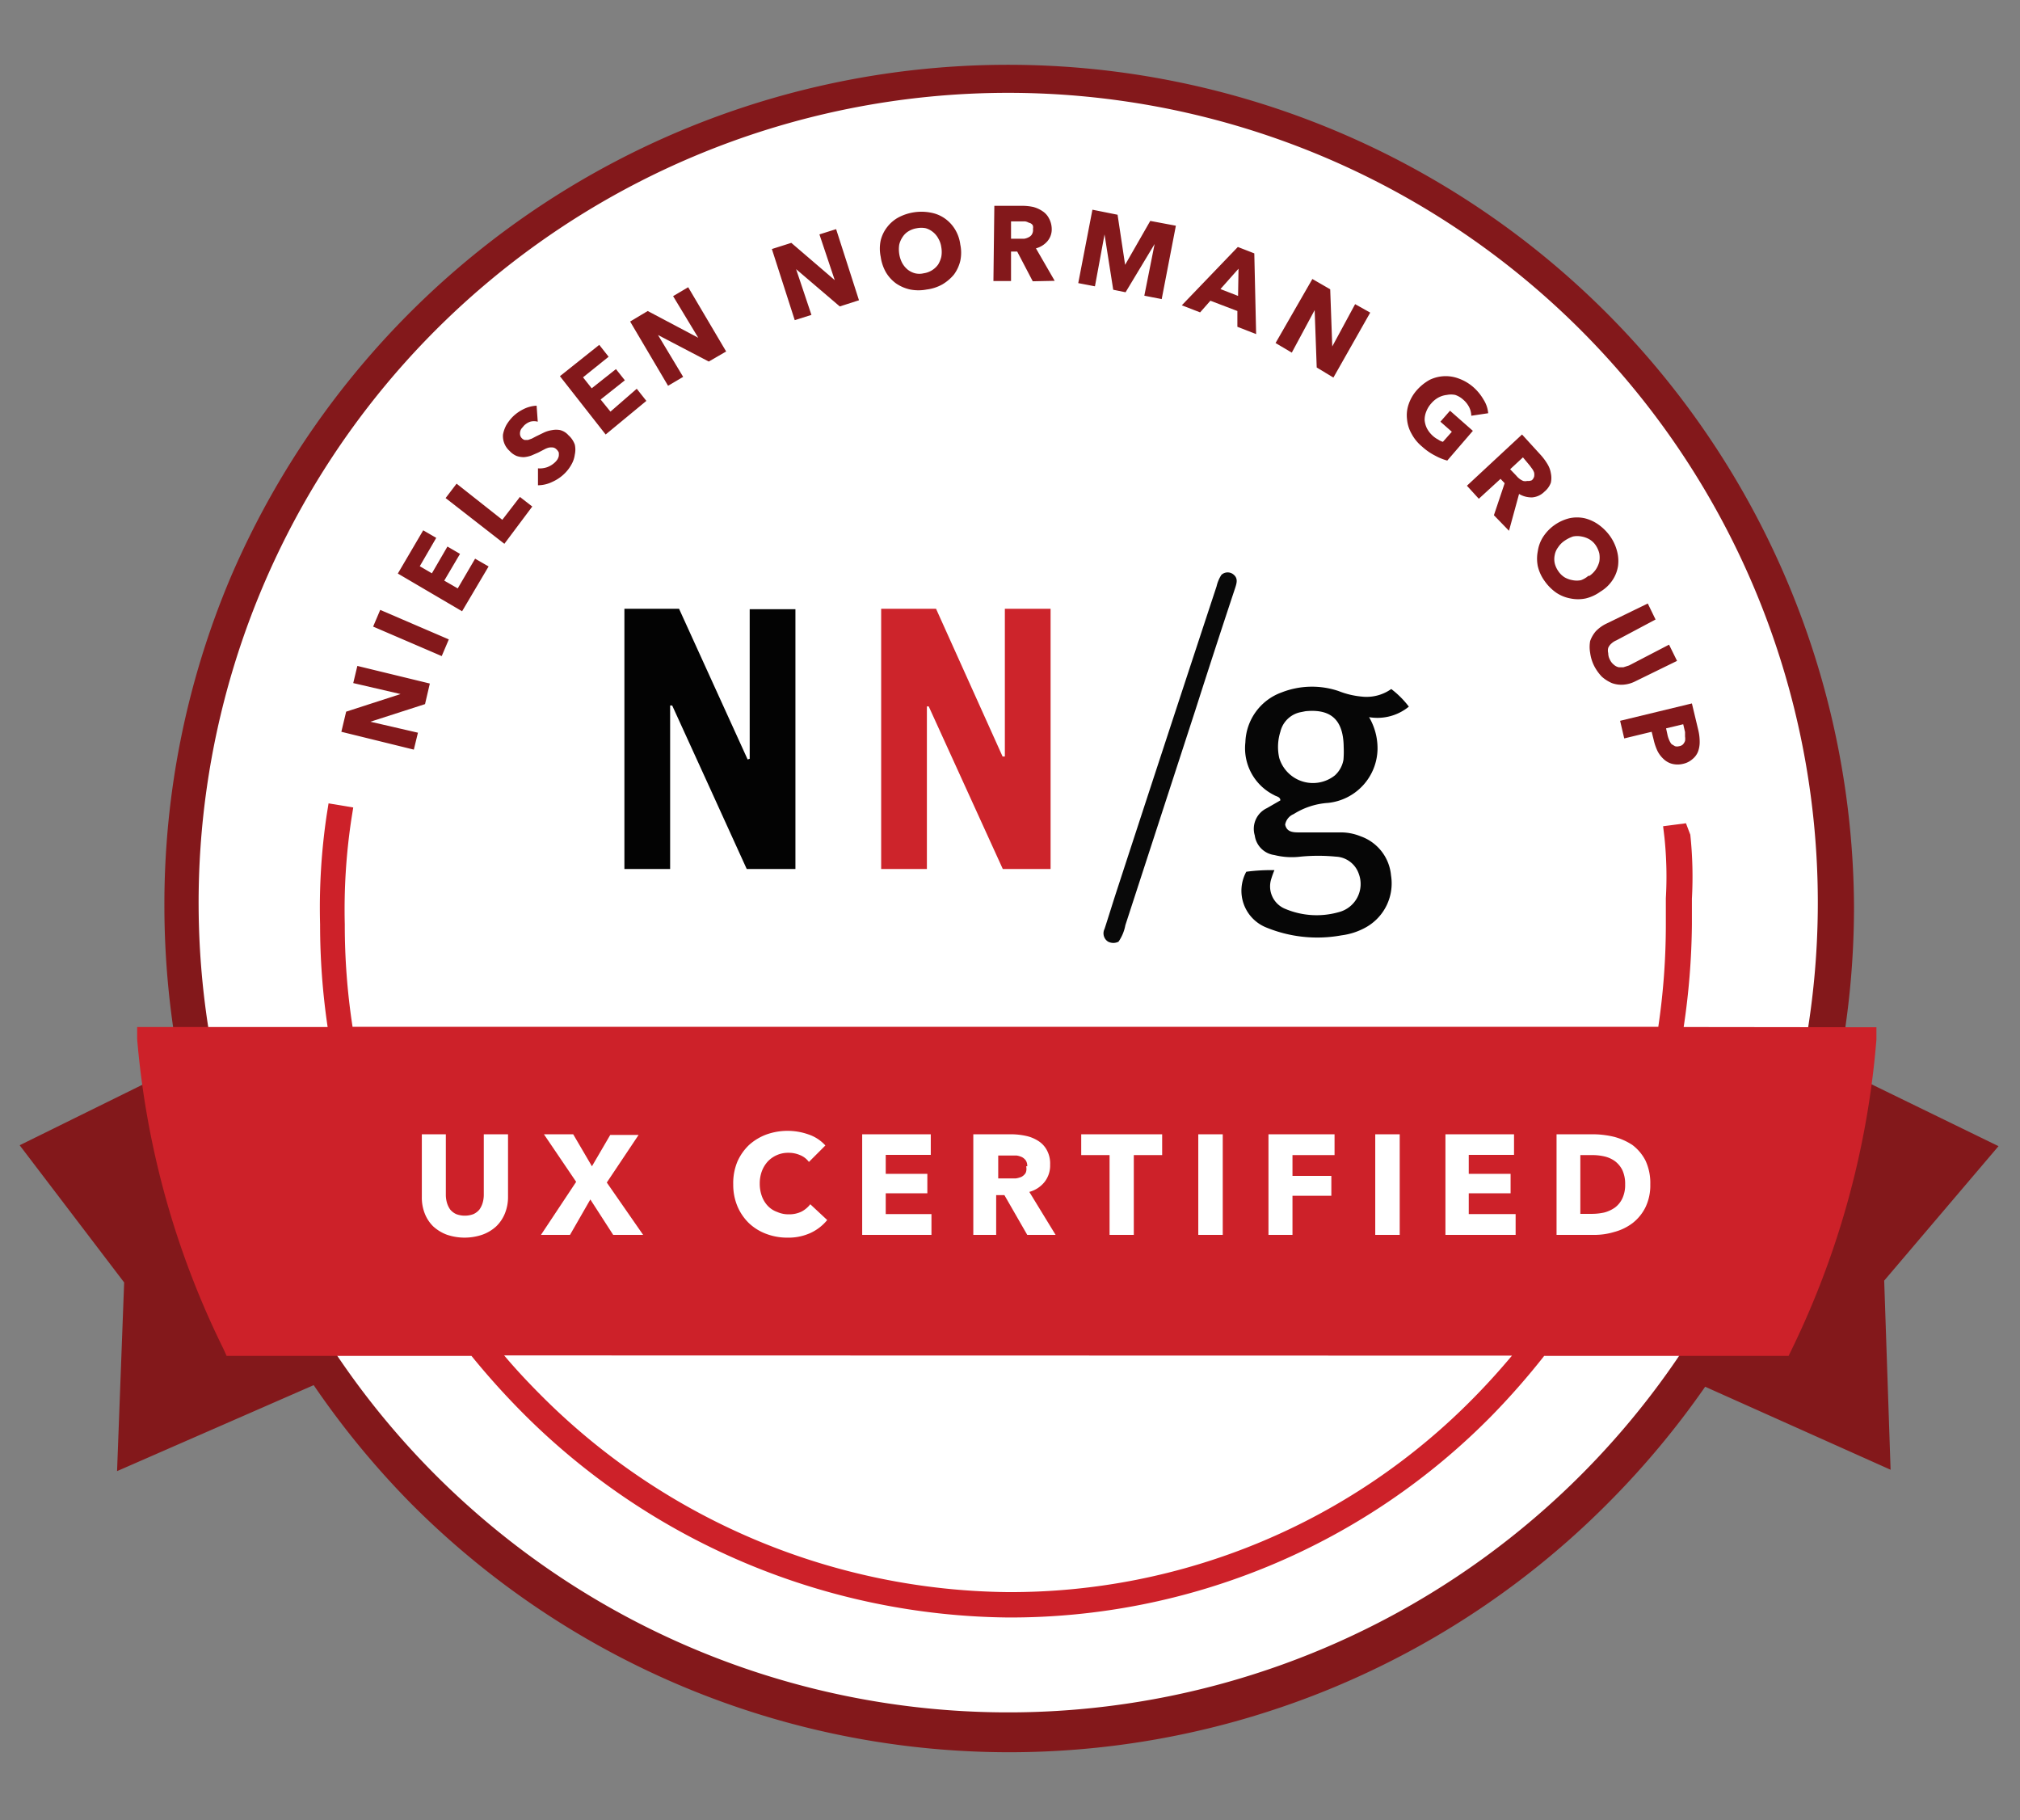 <svg xmlns="http://www.w3.org/2000/svg" data-name="Layer 1" viewBox="0 0 88.35 79.59"><rect x="0" y="0" width="88.35" height="79.59" fill="#808080" stroke="none"/><path fill="#fff" d="M69.67 65.14a36 36 0 1 1 7.73-11.47 35.66 35.66 0 0 1-7.73 11.47Z"/><path fill="#83181b" d="m87.41 50.12-7-3.41a37.18 37.18 0 0 0 .68-7.08 37 37 0 0 0-71-14.39 36.71 36.71 0 0 0-2.9 14.39 37.39 37.39 0 0 0 .67 7l-7 3.45 4.57 6-.31 8.25 8.6-3.76a37.28 37.28 0 0 0 4.28 5.2 36.92 36.92 0 0 0 52.29 0 37.51 37.51 0 0 0 4.29-5.13l8.11 3.63-.28-8.27ZM44.17 4.06a35.41 35.41 0 1 1-13.85 2.79 35.39 35.39 0 0 1 13.85-2.79Z"/><path fill="#cd2129" d="M73.64 44.91a31.92 31.92 0 0 0 .36-4.48V39.3a17.5 17.5 0 0 0-.07-2.8l-.19-.5-1 .13.06.5a16.51 16.51 0 0 1 .06 2.65v1.14a30.5 30.5 0 0 1-.33 4.48H15.42a29.19 29.19 0 0 1-.34-4.48 26.43 26.43 0 0 1 .29-4.61l.08-.5-1.08-.18-.08.5a27.61 27.61 0 0 0-.29 4.8 30.5 30.5 0 0 0 .33 4.48H6v.54A37.71 37.71 0 0 0 9.78 59l.13.29h10.71a33.37 33.37 0 0 0 2.53 2.78 30.39 30.39 0 0 0 20.92 8.66 29.52 29.52 0 0 0 21.22-8.87 32.32 32.32 0 0 0 2.25-2.57h10.69l.14-.29a37.92 37.92 0 0 0 3.7-13.54v-.54Zm-7.51 14.37c-.52.62-1.06 1.22-1.63 1.8a28.39 28.39 0 0 1-20.43 8.54 29.23 29.23 0 0 1-20.15-8.35c-.65-.64-1.28-1.3-1.87-2Z"/><path fill="#cd242b" d="m43.86 38-3.24-7.11h-.08V38h-2V26.62h2.4l2.91 6.46h.1v-6.46h2V38Z"/><path fill="#030303" d="M32.79 33.18v-6.54h2V38h-2.13c-1.07-2.36-2.17-4.76-3.26-7.15h-.09V38h-2V26.62h2.39l3 6.59Z"/><path fill="#060606" d="M56 35c0-.16-.18-.17-.27-.23a2.29 2.29 0 0 1-1.26-2.31 2.4 2.4 0 0 1 1.58-2.18 3.64 3.64 0 0 1 2.5-.06 3.63 3.63 0 0 0 1 .24 1.87 1.87 0 0 0 1.3-.33 4 4 0 0 1 .77.77 2.17 2.17 0 0 1-1.74.46 2.7 2.7 0 0 1 .37 1.4 2.41 2.41 0 0 1-2.17 2.35 3.21 3.21 0 0 0-1.5.49.61.61 0 0 0-.37.46c.07.33.35.34.62.34h1.75a2.29 2.29 0 0 1 .93.17 2 2 0 0 1 1.33 1.71 2.2 2.2 0 0 1-1.08 2.26 2.93 2.93 0 0 1-1.08.36 5.88 5.88 0 0 1-3.29-.34 1.73 1.73 0 0 1-.88-2.44 8.14 8.14 0 0 1 1.23-.07 3.71 3.71 0 0 0-.14.39 1.06 1.06 0 0 0 .63 1.31 3.53 3.53 0 0 0 2.31.14 1.27 1.27 0 0 0 .89-1.68 1.11 1.11 0 0 0-1-.75 8 8 0 0 0-1.55 0 3.14 3.14 0 0 1-1.14-.07 1 1 0 0 1-.86-.86 1 1 0 0 1 .53-1.19Zm2.77-2.29c0-1.23-.55-1.72-1.67-1.61l-.25.05A1.14 1.14 0 0 0 56 32a2.2 2.2 0 0 0-.05 1.14 1.54 1.54 0 0 0 2.43.77 1.19 1.19 0 0 0 .38-.69 4.35 4.35 0 0 0 .01-.55Z"/><path fill="#090909" d="M53.42 25.14a.4.4 0 0 1 .55 0c.18.16.12.36.06.55q-.89 2.68-1.75 5.37l-3.06 9.4a1.84 1.84 0 0 1-.3.72.51.51 0 0 1-.45 0 .43.43 0 0 1-.16-.56c.18-.55.35-1.11.53-1.66q2.16-6.62 4.37-13.32a1.57 1.57 0 0 1 .21-.5Z"/><g fill="#fff"><path d="M22.08 53.07a1.64 1.64 0 0 1-.38.56 1.78 1.78 0 0 1-.6.36 2.41 2.41 0 0 1-1.56 0 1.83 1.83 0 0 1-.59-.36 1.61 1.61 0 0 1-.37-.56 1.9 1.9 0 0 1-.13-.73V49.6h1.05v2.66a1.27 1.27 0 0 0 .05.34 1 1 0 0 0 .14.29.75.75 0 0 0 .26.2 1.07 1.07 0 0 0 .76 0 .75.75 0 0 0 .26-.2 1 1 0 0 0 .14-.29 1.27 1.27 0 0 0 .05-.34V49.6h1.06v2.74a1.9 1.9 0 0 1-.14.73ZM26.82 54l-1-1.55-.89 1.55h-1.27l1.54-2.32-1.41-2.08h1.28l.82 1.4.8-1.37h1.24l-1.39 2.08L28.13 54ZM35.44 53.92a2.32 2.32 0 0 1-1 .2 2.58 2.58 0 0 1-.94-.17 2.22 2.22 0 0 1-.75-.47 2.25 2.25 0 0 1-.5-.74 2.42 2.42 0 0 1-.18-.94 2.45 2.45 0 0 1 .18-1 2.28 2.28 0 0 1 .51-.73 2.34 2.34 0 0 1 .76-.46 2.75 2.75 0 0 1 1.85 0 1.73 1.73 0 0 1 .73.48l-.72.72a.89.89 0 0 0-.39-.3 1.24 1.24 0 0 0-.5-.1 1.22 1.22 0 0 0-.91.38 1.34 1.34 0 0 0-.26.43 1.53 1.53 0 0 0-.09.54 1.57 1.57 0 0 0 .09.54 1.24 1.24 0 0 0 .26.43A1.05 1.05 0 0 0 34 53a1.18 1.18 0 0 0 .5.1 1.22 1.22 0 0 0 .56-.12 1.18 1.18 0 0 0 .38-.32l.74.69a2.05 2.05 0 0 1-.74.57ZM37.71 54v-4.4h3v.9h-1.97v.83h1.82v.85h-1.82v.91h2V54ZM44.93 54l-1-1.74h-.36V54h-1v-4.4h1.68a3.18 3.18 0 0 1 .62.07 1.62 1.62 0 0 1 .54.22 1.07 1.07 0 0 1 .38.41 1.22 1.22 0 0 1 .14.63 1.16 1.16 0 0 1-.24.75 1.28 1.28 0 0 1-.67.44L46.17 54Zm0-3a.46.46 0 0 0-.06-.25.5.5 0 0 0-.17-.15.88.88 0 0 0-.23-.07h-.81v1h.77a1 1 0 0 0 .25-.07.48.48 0 0 0 .18-.17.45.45 0 0 0 .02-.29ZM49.59 50.51V54h-1.06v-3.49h-1.24v-.91h3.54v.91ZM52.41 54v-4.4h1.07V54ZM56.53 50.51v.91h1.7v.87h-1.7V54h-1.05v-4.4h2.89v.91ZM60.15 54v-4.4h1.07V54ZM63.22 54v-4.4h3v.9h-1.98v.83h1.83v.85h-1.83v.91h2.05V54ZM72.18 51.79a2.2 2.2 0 0 1-.21 1 2 2 0 0 1-.56.69 2.29 2.29 0 0 1-.8.39 3 3 0 0 1-.89.13h-1.64v-4.4h1.59a4.06 4.06 0 0 1 .92.11 2.7 2.7 0 0 1 .81.36 2 2 0 0 1 .57.68 2.32 2.32 0 0 1 .21 1.04Zm-1.1 0a1.43 1.43 0 0 0-.12-.62 1.12 1.12 0 0 0-.32-.39 1.28 1.28 0 0 0-.46-.21 2.39 2.39 0 0 0-.53-.06h-.53v2.57h.5a2.51 2.51 0 0 0 .55-.06 1.45 1.45 0 0 0 .47-.22 1.07 1.07 0 0 0 .32-.4 1.38 1.38 0 0 0 .12-.61Z"/></g><g fill="#83181b"><path d="m18.59 30.79-2.39.77 2.08.48-.18.74-3.17-.78.21-.88 2.38-.77-2.07-.48.18-.75 3.17.77ZM19.32 28.69l-3-1.29.31-.73 3 1.29ZM20.21 26.73l-2.81-1.65 1.11-1.89.57.33-.72 1.24.53.31.68-1.17.55.32-.69 1.17.59.34.76-1.3.59.34ZM22.06 23.78l-2.57-2 .48-.63 2 1.58.77-1 .54.42ZM23.52 18.44a.63.63 0 0 0-.33 0 .73.73 0 0 0-.27.17l-.11.13a.35.35 0 0 0-.06.14.38.38 0 0 0 0 .15.29.29 0 0 0 .2.21h.14l.17-.06.19-.1.33-.16a1.24 1.24 0 0 1 .36-.11.94.94 0 0 1 .37 0 .71.71 0 0 1 .35.22 1 1 0 0 1 .28.41 1 1 0 0 1 0 .44 1.16 1.16 0 0 1-.14.42 1.69 1.69 0 0 1-.28.38 1.82 1.82 0 0 1-.56.39 1.45 1.45 0 0 1-.63.15v-.74a1 1 0 0 0 .4-.05 1 1 0 0 0 .34-.21.69.69 0 0 0 .11-.13.47.47 0 0 0 .06-.15.76.76 0 0 0 0-.15.41.41 0 0 0-.1-.14.29.29 0 0 0-.14-.08.62.62 0 0 0-.18 0 .8.8 0 0 0-.21.08l-.27.14-.3.13a1.23 1.23 0 0 1-.32.07.93.93 0 0 1-.32-.05.85.85 0 0 1-.31-.22A.87.87 0 0 1 22 19a1.42 1.42 0 0 1 .15-.42 1.93 1.93 0 0 1 .28-.36 1.8 1.8 0 0 1 .47-.33 1.42 1.42 0 0 1 .57-.15ZM26.49 19l-2-2.55 1.72-1.37.41.52-1.12.9.38.48 1.06-.84.39.49-1.06.84.43.53 1.15-1 .42.53ZM31 15.81l-2.22-1.16 1.1 1.83-.66.39-1.66-2.81.77-.46 2.21 1.17-1.1-1.82.66-.39 1.66 2.81ZM36.73 13.4l-1.91-1.63.67 2-.73.23-1-3.11.85-.27 1.9 1.63-.67-2 .73-.23 1 3.11ZM42 10.69a1.72 1.72 0 0 1 0 .72 1.65 1.65 0 0 1-.28.6 1.94 1.94 0 0 1-.51.43 1.88 1.88 0 0 1-.68.22 1.91 1.91 0 0 1-.72 0 1.76 1.76 0 0 1-.61-.26 1.63 1.63 0 0 1-.45-.49 1.89 1.89 0 0 1-.23-.68 1.72 1.72 0 0 1 0-.72 1.55 1.55 0 0 1 .29-.59 1.58 1.58 0 0 1 .5-.42 2.16 2.16 0 0 1 1.41-.2 1.53 1.53 0 0 1 .6.25 1.59 1.59 0 0 1 .45.48 1.66 1.66 0 0 1 .23.66Zm-.83.12a1 1 0 0 0-.13-.38.91.91 0 0 0-.23-.28.9.9 0 0 0-.32-.17 1 1 0 0 0-.39 0 1 1 0 0 0-.36.13.78.78 0 0 0-.26.25 1 1 0 0 0-.15.34 1.33 1.33 0 0 0 0 .4 1.25 1.25 0 0 0 .13.4 1 1 0 0 0 .24.29.88.88 0 0 0 .32.16.8.8 0 0 0 .38 0 .94.94 0 0 0 .63-.38 1.16 1.16 0 0 0 .14-.34 1.17 1.17 0 0 0 0-.42ZM45.17 12.3l-.68-1.3h-.27v1.29h-.77L43.49 9h1.24a2.31 2.31 0 0 1 .46.05 1.32 1.32 0 0 1 .4.18.81.81 0 0 1 .28.3A1 1 0 0 1 46 10a.8.8 0 0 1-.19.55 1 1 0 0 1-.5.31l.82 1.42Zm0-2.26a.28.28 0 0 0 0-.19.25.25 0 0 0-.17-.11.49.49 0 0 0-.17-.06h-.61v.76h.57a.6.6 0 0 0 .19-.06.36.36 0 0 0 .14-.11.39.39 0 0 0 .06-.27ZM50.05 12.93l.45-2.26-1.27 2.11-.54-.11-.38-2.42-.42 2.27-.73-.14.62-3.21 1.1.22.33 2.19 1.1-1.92 1.12.21-.62 3.21ZM54.12 14.29v-.69l-1.18-.45-.45.51-.8-.31 2.45-2.55.72.28.08 3.53Zm.05-2.54-.79.89.77.3ZM57.59 16.07l-.09-2.51-1 1.86-.71-.42 1.61-2.8.78.45.09 2.5 1-1.85.66.37-1.61 2.84ZM62.78 19.93a2.62 2.62 0 0 1-.58-.4 1.86 1.86 0 0 1-.46-.56 1.54 1.54 0 0 1-.2-.64 1.47 1.47 0 0 1 .07-.65 1.79 1.79 0 0 1 .36-.62 2.13 2.13 0 0 1 .56-.45 1.61 1.61 0 0 1 1.29-.05 2 2 0 0 1 .61.36 2.18 2.18 0 0 1 .46.56 1.3 1.3 0 0 1 .2.59l-.74.11a.87.87 0 0 0-.09-.37 1.07 1.07 0 0 0-.27-.34 1 1 0 0 0-.34-.2.92.92 0 0 0-.37 0 1 1 0 0 0-.36.11 1.11 1.11 0 0 0-.32.26 1.13 1.13 0 0 0-.22.36.94.94 0 0 0-.07.37 1 1 0 0 0 .1.36 1.19 1.19 0 0 0 .27.34 1.07 1.07 0 0 0 .22.15.67.67 0 0 0 .21.1l.39-.44-.5-.44.42-.48 1 .88-1.12 1.3a2.43 2.43 0 0 1-.52-.21ZM65.34 22.53l.47-1.4-.18-.19-.95.87-.52-.57L66.57 19l.84.92a2.51 2.51 0 0 1 .27.37 1.09 1.09 0 0 1 .15.4 1 1 0 0 1 0 .42.92.92 0 0 1-.28.39.85.85 0 0 1-.53.25 1.07 1.07 0 0 1-.58-.15L66 23.21ZM67 21a.35.35 0 0 0 .1-.16.49.49 0 0 0 0-.17.6.6 0 0 0-.08-.16l-.11-.15-.3-.36-.56.52.26.27a.93.93 0 0 0 .14.14.75.75 0 0 0 .17.1.37.37 0 0 0 .18 0A.39.39 0 0 0 67 21ZM70 25.87a1.81 1.81 0 0 1-.65.3 1.64 1.64 0 0 1-.66 0 1.65 1.65 0 0 1-.62-.25 2.06 2.06 0 0 1-.51-.51 1.81 1.81 0 0 1-.3-.65 1.66 1.66 0 0 1 0-.66 1.56 1.56 0 0 1 .23-.62 1.9 1.9 0 0 1 .5-.52 1.94 1.94 0 0 1 .66-.3 1.58 1.58 0 0 1 .65 0 1.79 1.79 0 0 1 .6.27 2.19 2.19 0 0 1 .51.5 2 2 0 0 1 .31.65 1.67 1.67 0 0 1 .05.66 1.51 1.51 0 0 1-.23.61 1.64 1.64 0 0 1-.54.52Zm-.48-.69a1.07 1.07 0 0 0 .28-.28 1.14 1.14 0 0 0 .15-.34 1.09 1.09 0 0 0 0-.36 1.14 1.14 0 0 0-.16-.36.86.86 0 0 0-.28-.26 1.06 1.06 0 0 0-.34-.12.94.94 0 0 0-.37 0 1.51 1.51 0 0 0-.36.18 1 1 0 0 0-.29.29.79.79 0 0 0-.15.34.87.87 0 0 0 0 .36 1 1 0 0 0 .16.35.9.9 0 0 0 .28.27 1.06 1.06 0 0 0 .34.12.93.93 0 0 0 .37 0 1 1 0 0 0 .32-.19ZM71 29.94a1.21 1.21 0 0 1-.5-.07 1.63 1.63 0 0 1-.44-.28 2 2 0 0 1-.34-.48 1.79 1.79 0 0 1-.17-.56 1.46 1.46 0 0 1 0-.52 1.34 1.34 0 0 1 .25-.43 1.61 1.61 0 0 1 .44-.32l1.83-.89.34.7-1.71.91a.74.74 0 0 0-.22.14.52.52 0 0 0-.14.19.46.46 0 0 0 0 .23.61.61 0 0 0 .07.28.62.62 0 0 0 .18.23.46.46 0 0 0 .22.11H71l.25-.08 1.75-.91.35.71-1.82.89a1.37 1.37 0 0 1-.53.15ZM73.62 33.4a1 1 0 0 1-.49 0 .85.85 0 0 1-.37-.21 1.22 1.22 0 0 1-.27-.36 2.36 2.36 0 0 1-.16-.47l-.09-.36-1.2.29-.18-.77 3.14-.76.28 1.17a2.2 2.2 0 0 1 .06.5 1.21 1.21 0 0 1-.07.43.78.78 0 0 1-.24.33.91.91 0 0 1-.41.21Zm-.18-.77a.3.3 0 0 0 .17-.08.46.46 0 0 0 .09-.15.59.59 0 0 0 0-.19v-.2l-.08-.34-.75.18.07.32a1.18 1.18 0 0 0 .07.2.69.69 0 0 0 .1.17l.15.09a.34.34 0 0 0 .18 0Z"/></g></svg>